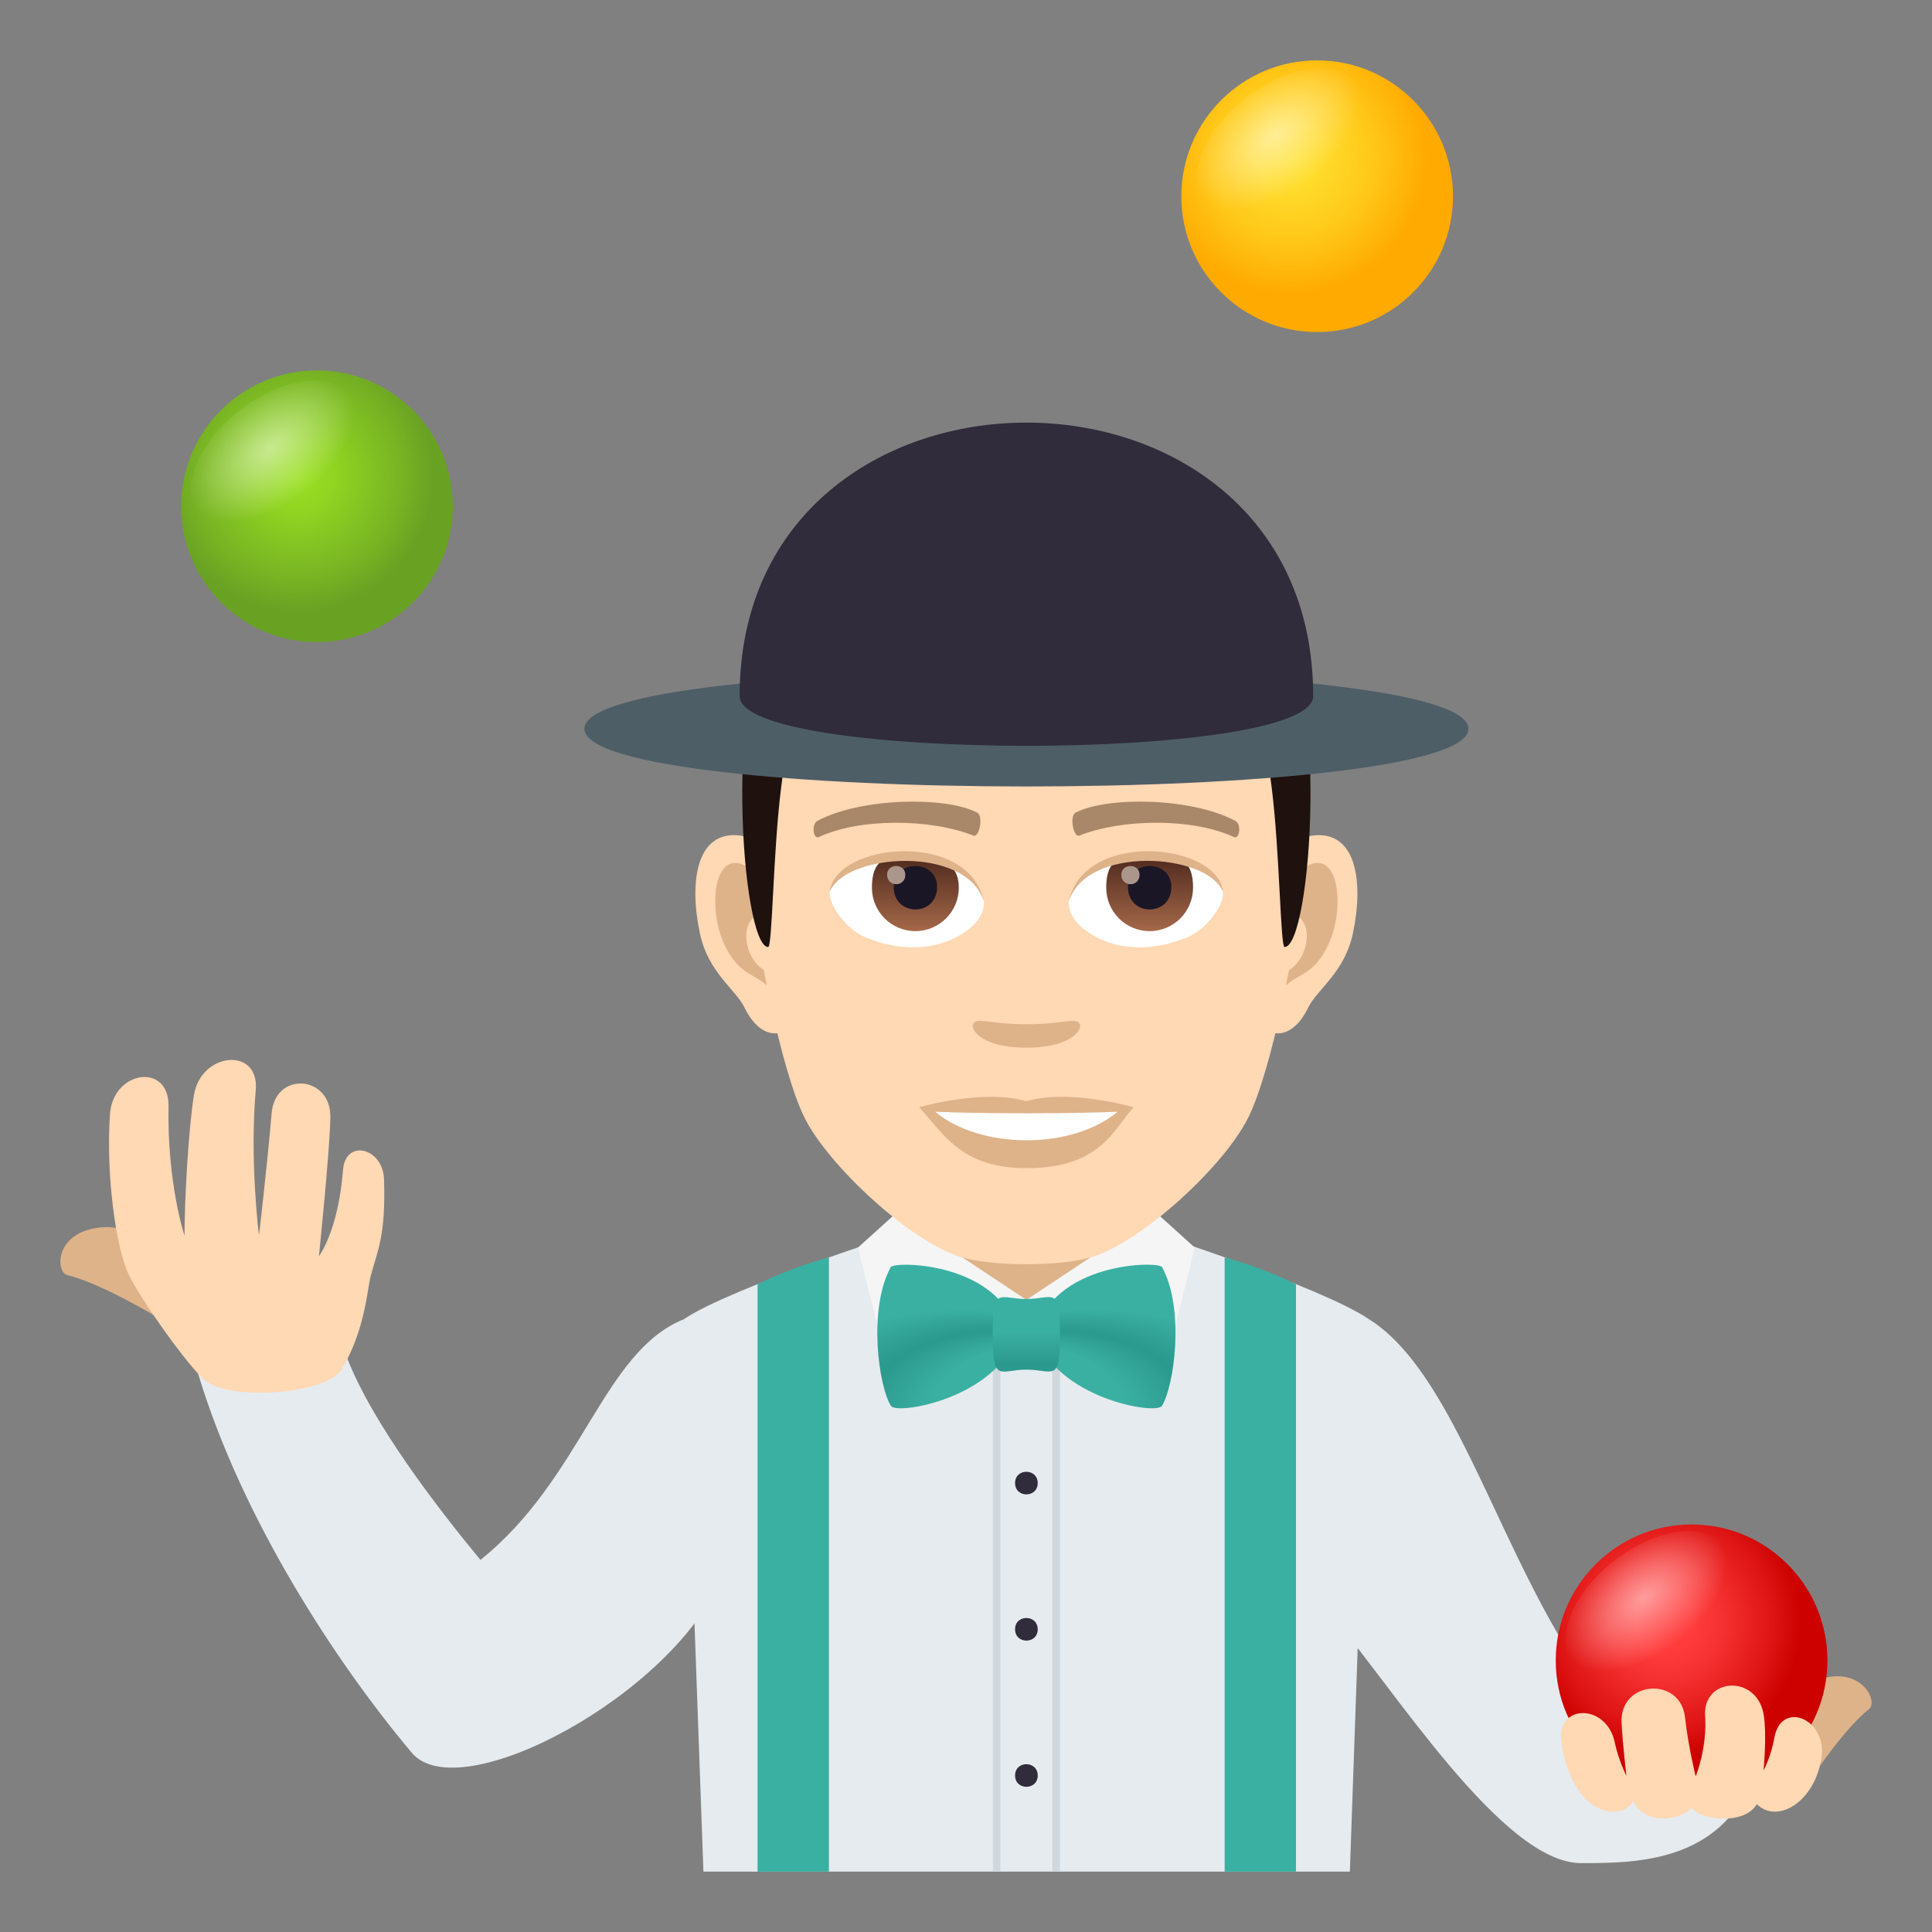 <?xml version="1.0" encoding="utf-8"?>
<!-- Generator: Adobe Illustrator 15.0.0, SVG Export Plug-In . SVG Version: 6.00 Build 0)  -->
<!DOCTYPE svg PUBLIC "-//W3C//DTD SVG 1.1//EN" "http://www.w3.org/Graphics/SVG/1.1/DTD/svg11.dtd">
<svg version="1.1" id="Layer_1" xmlns:x="http://ns.adobe.com/Extensibility/1.0/" xmlns:i="http://ns.adobe.com/AdobeIllustrator/10.0/" xmlns:graph="http://ns.adobe.com/Graphs/1.0/"
	 xmlns="http://www.w3.org/2000/svg" xmlns:xlink="http://www.w3.org/1999/xlink" xmlns:a="http://ns.adobe.com/AdobeSVGViewerExtensions/3.0/"
	 x="0px" y="0px" width="64px" height="64px" viewBox="0 0 64 64" enable-background="new 0 0 64 64" xml:space="preserve">
<rect x="0" y="0" width="64" height="64" fill="#808080" stroke="none"/>
<path fill="#E6EBEF" d="M22.644,43.705c-2.673,1.084-3.35,5.258-6.729,7.969c-1.406-1.703-3.587-4.521-4.437-6.74
	c0,0-3.385-0.672-4.916,0.57c1.453,4.814,4.578,9.586,7.078,12.557c1.582,1.881,8.688-1.941,10.268-5.82
	C23.907,52.24,24.169,50.504,22.644,43.705z"/>
<path fill="#DEB38A" d="M5.378,43.734c0.449,0.211,1.611-2.158,1.16-2.369c0,0-2.299-0.738-3.023-0.715
	c-1.713,0.055-1.693,1.486-1.287,1.588C3.411,42.525,5.378,43.734,5.378,43.734z"/>
<path fill="#FFD8B4" d="M5.583,36.65c-0.049,2.545,0.529,4.285,0.529,4.285c0-1.25,0.141-3.623,0.313-4.66
	c0.238-1.436,2.178-1.604,2.047-0.158c-0.209,2.311,0.107,4.803,0.107,4.803s0.262-2.199,0.42-4.049
	c0.123-1.398,1.973-1.254,1.945,0.148c-0.021,1.131-0.379,4.594-0.379,4.594s0.641-0.834,0.797-2.852
	c0.082-1.053,1.324-0.74,1.359,0.301c0.061,1.854-0.203,2.326-0.438,3.197c-0.125,0.465-0.176,1.764-0.957,3.094
	c-0.484,0.824-3.6,1.061-4.5,0.404c-0.508-0.373-2.197-2.746-2.574-3.559c-0.41-0.881-0.748-3.271-0.609-5.289
	C3.743,35.453,5.61,35.189,5.583,36.65z"/>
<path fill="#E6EBEF" d="M45.356,43.705c4.266,2.668,5.41,14.734,12.58,15.484c-1.176,2.533-3.877,2.529-5.563,2.529
	c-2.604,0-6.242-5.859-8.354-8.313C44.021,53.406,43.831,50.504,45.356,43.705z"/>
<path fill="#E6EBEF" d="M22.644,43.705c1.598-1.072,7.313-2.895,7.313-2.895h8.14c0,0,5.674,1.816,7.26,2.895L44.716,62H23.302
	L22.644,43.705z"/>
<rect x="34.862" y="40.811" fill="#CFD8DD" width="0.25" height="21.189"/>
<rect x="32.89" y="40.811" fill="#CFD8DD" width="0.25" height="21.189"/>
<path fill="#3AB0A2" d="M25.095,42.545c1.178-0.592,2.364-0.891,2.364-0.891V62h-2.364V42.545z"/>
<path fill="#3AB0A2" d="M42.931,42.545c-1.176-0.592-2.363-0.891-2.363-0.891V62h2.363V42.545z"/>
<path fill="#DEB38A" d="M59.759,59.262c-0.313,0.375-2.43-1.277-2.121-1.654c0,0,1.74-1.619,2.404-1.896
	c1.568-0.658,2.197,0.639,1.877,0.896C60.983,57.359,59.759,59.262,59.759,59.262z"/>
<radialGradient id="SVGID_1_" cx="55.161" cy="53.75" r="4.5" gradientUnits="userSpaceOnUse">
	<stop  offset="0.212" style="stop-color:#FF3B3B"/>
	<stop  offset="0.418" style="stop-color:#F63131"/>
	<stop  offset="0.771" style="stop-color:#DE1615"/>
	<stop  offset="1" style="stop-color:#CC0100"/>
	<a:midPointStop  offset="0.212" style="stop-color:#FF3B3B"/>
	<a:midPointStop  offset="0.588" style="stop-color:#FF3B3B"/>
	<a:midPointStop  offset="1" style="stop-color:#CC0100"/>
</radialGradient>
<path fill="url(#SVGID_1_)" d="M56.036,50.5c-2.482,0-4.5,2.018-4.5,4.504c0,2.484,2.018,4.496,4.5,4.496
	c2.484,0,4.5-2.012,4.5-4.496C60.536,52.518,58.521,50.5,56.036,50.5z"/>
<radialGradient id="SVGID_2_" cx="633.467" cy="-21.297" r="3.202" gradientTransform="matrix(0.358 0.465 -0.792 0.61 -189.208 -228.648)" gradientUnits="userSpaceOnUse">
	<stop  offset="0" style="stop-color:#FFFFFF"/>
	<stop  offset="1" style="stop-color:#FFFFFF;stop-opacity:0"/>
	<a:midPointStop  offset="0" style="stop-color:#FFFFFF"/>
	<a:midPointStop  offset="0.486" style="stop-color:#FFFFFF"/>
	<a:midPointStop  offset="1" style="stop-color:#FFFFFF;stop-opacity:0"/>
</radialGradient>
<path opacity="0.5" fill="url(#SVGID_2_)" d="M55.786,54.666c-1.402,1.078-3.051,1.285-3.684,0.463
	c-0.635-0.824-0.014-2.365,1.389-3.443c1.4-1.08,3.051-1.287,3.684-0.465C57.81,52.045,57.187,53.586,55.786,54.666z"/>
<path fill="#FFD8B4" d="M58.774,57.584c-0.1,0.586-0.354,1.068-0.354,1.068s0.119-1.201,0-1.871
	c-0.236-1.324-2.025-1.211-1.936,0.066c0.074,1.043-0.311,1.998-0.311,1.998s-0.244-0.955-0.354-1.953
	c-0.15-1.375-2.166-1.219-2.102,0.162c0.037,0.762,0.16,1.775,0.16,1.775s-0.262-0.516-0.387-1.113
	c-0.27-1.297-1.967-1.293-1.764,0.021c0.396,2.555,2.09,2.568,2.371,1.914c0.338,0.775,1.477,0.709,1.943,0.242
	c0.385,0.451,1.789,0.533,2.156-0.129c0.691,0.676,1.924-0.08,2.143-1.535C60.538,56.938,58.993,56.295,58.774,57.584z"/>
<rect x="29.677" y="38.371" fill="#DEB38A" width="8.646" height="4.689"/>
<path fill="#F5F5F5" d="M38.323,40.193l1.256,1.135l-1.08,4.318l-4.5-2.586L38.323,40.193z"/>
<path fill="#F5F5F5" d="M29.677,40.193l-1.256,1.135l1.08,4.318l4.5-2.586L29.677,40.193z"/>
<radialGradient id="SVGID_3_" cx="585.343" cy="-103.741" r="14.9" fx="573.421" fy="-98.335" gradientTransform="matrix(-0.867 -1.000000e-004 -5.047310e-005 -0.525 534.143 -5.671)" gradientUnits="userSpaceOnUse">
	<stop  offset="0.261" style="stop-color:#3AB0A2"/>
	<stop  offset="0.364" style="stop-color:#2B998D"/>
	<stop  offset="0.503" style="stop-color:#3AB0A2"/>
	<a:midPointStop  offset="0.261" style="stop-color:#3AB0A2"/>
	<a:midPointStop  offset="0.5" style="stop-color:#3AB0A2"/>
	<a:midPointStop  offset="0.364" style="stop-color:#2B998D"/>
	<a:midPointStop  offset="0.5" style="stop-color:#2B998D"/>
	<a:midPointStop  offset="0.503" style="stop-color:#3AB0A2"/>
</radialGradient>
<path fill="url(#SVGID_3_)" d="M33.688,44.207c-0.646,2.105-3.98,2.676-4.175,2.365c-0.4-0.631-0.771-3.184-0.008-4.594
	C29.623,41.762,33.196,41.811,33.688,44.207z"/>
<radialGradient id="SVGID_4_" cx="107.112" cy="-103.413" r="14.906" fx="95.186" fy="-98.005" gradientTransform="matrix(0.867 -3.000000e-004 1.514193e-004 -0.525 -51.408 -5.527)" gradientUnits="userSpaceOnUse">
	<stop  offset="0.261" style="stop-color:#3AB0A2"/>
	<stop  offset="0.364" style="stop-color:#2B998D"/>
	<stop  offset="0.503" style="stop-color:#3AB0A2"/>
	<a:midPointStop  offset="0.261" style="stop-color:#3AB0A2"/>
	<a:midPointStop  offset="0.5" style="stop-color:#3AB0A2"/>
	<a:midPointStop  offset="0.364" style="stop-color:#2B998D"/>
	<a:midPointStop  offset="0.5" style="stop-color:#2B998D"/>
	<a:midPointStop  offset="0.503" style="stop-color:#3AB0A2"/>
</radialGradient>
<path fill="url(#SVGID_4_)" d="M34.31,44.207c0.646,2.105,3.982,2.676,4.18,2.365c0.398-0.631,0.77-3.186,0.006-4.596
	C38.378,41.76,34.806,41.811,34.31,44.207z"/>
<linearGradient id="SVGID_5_" gradientUnits="userSpaceOnUse" x1="71.795" y1="45.589" x2="71.795" y2="43.119" gradientTransform="matrix(1.136 -2.000000e-004 -2.000000e-004 1 -47.544 -0.138)">
	<stop  offset="0.097" style="stop-color:#2B998D"/>
	<stop  offset="0.551" style="stop-color:#3AB0A2"/>
	<a:midPointStop  offset="0.097" style="stop-color:#2B998D"/>
	<a:midPointStop  offset="0.5" style="stop-color:#2B998D"/>
	<a:midPointStop  offset="0.551" style="stop-color:#3AB0A2"/>
</linearGradient>
<path fill="url(#SVGID_5_)" d="M34.003,45.371c-0.895,0.002-1.115,0.477-1.119-1.168c0-1.646,0.222-1.17,1.115-1.172
	c0.895,0,1.115-0.477,1.117,1.17C35.118,45.842,34.896,45.371,34.003,45.371z"/>
<path fill="#302C3B" d="M33.626,49.129c-0.002-0.5,0.748-0.5,0.75,0C34.376,49.627,33.626,49.629,33.626,49.129z"/>
<path fill="#302C3B" d="M33.626,53.973c-0.002-0.5,0.748-0.5,0.75,0C34.376,54.471,33.626,54.473,33.626,53.973z"/>
<path fill="#302C3B" d="M33.626,58.816c-0.002-0.5,0.748-0.5,0.75,0C34.376,59.314,33.626,59.316,33.626,58.816z"/>
<radialGradient id="SVGID_6_" cx="42.757" cy="5.25" r="4.5" gradientUnits="userSpaceOnUse">
	<stop  offset="0" style="stop-color:#FFE02E"/>
	<stop  offset="0.249" style="stop-color:#FFDA29"/>
	<stop  offset="0.586" style="stop-color:#FFC91A"/>
	<stop  offset="0.971" style="stop-color:#FFAC02"/>
	<stop  offset="1" style="stop-color:#FFAA00"/>
	<a:midPointStop  offset="0" style="stop-color:#FFE02E"/>
	<a:midPointStop  offset="0.642" style="stop-color:#FFE02E"/>
	<a:midPointStop  offset="1" style="stop-color:#FFAA00"/>
</radialGradient>
<path fill="url(#SVGID_6_)" d="M43.632,2c-2.482,0-4.5,2.018-4.5,4.504c0,2.484,2.018,4.496,4.5,4.496c2.484,0,4.5-2.012,4.5-4.496
	C48.132,4.018,46.116,2,43.632,2z"/>
<radialGradient id="SVGID_7_" cx="555.407" cy="-41.188" r="3.203" gradientTransform="matrix(0.358 0.465 -0.792 0.61 -189.208 -228.648)" gradientUnits="userSpaceOnUse">
	<stop  offset="0" style="stop-color:#FFFFFF"/>
	<stop  offset="1" style="stop-color:#FFFFFF;stop-opacity:0"/>
	<a:midPointStop  offset="0" style="stop-color:#FFFFFF"/>
	<a:midPointStop  offset="0.486" style="stop-color:#FFFFFF"/>
	<a:midPointStop  offset="1" style="stop-color:#FFFFFF;stop-opacity:0"/>
</radialGradient>
<path opacity="0.5" fill="url(#SVGID_7_)" d="M43.581,6.203c-1.402,1.078-3.053,1.287-3.686,0.463s-0.012-2.363,1.389-3.443
	c1.402-1.08,3.053-1.285,3.686-0.463C45.604,3.582,44.981,5.125,43.581,6.203z"/>
<radialGradient id="SVGID_8_" cx="9.876" cy="15.77" r="4.5" gradientUnits="userSpaceOnUse">
	<stop  offset="0" style="stop-color:#9BE022"/>
	<stop  offset="0.267" style="stop-color:#91D422"/>
	<stop  offset="0.747" style="stop-color:#78B423"/>
	<stop  offset="1" style="stop-color:#69A123"/>
	<a:midPointStop  offset="0" style="stop-color:#9BE022"/>
	<a:midPointStop  offset="0.576" style="stop-color:#9BE022"/>
	<a:midPointStop  offset="1" style="stop-color:#69A123"/>
</radialGradient>
<path fill="url(#SVGID_8_)" d="M10.501,12.27c-2.484,0-4.5,2.016-4.5,4.502s2.016,4.498,4.5,4.498c2.482,0,4.5-2.012,4.5-4.498
	S12.983,12.27,10.501,12.27z"/>
<radialGradient id="SVGID_9_" cx="534.755" cy="-8.468" r="3.202" gradientTransform="matrix(0.358 0.465 -0.792 0.61 -189.208 -228.648)" gradientUnits="userSpaceOnUse">
	<stop  offset="0" style="stop-color:#FFFFFF"/>
	<stop  offset="1" style="stop-color:#FFFFFF;stop-opacity:0"/>
	<a:midPointStop  offset="0" style="stop-color:#FFFFFF"/>
	<a:midPointStop  offset="0.486" style="stop-color:#FFFFFF"/>
	<a:midPointStop  offset="1" style="stop-color:#FFFFFF;stop-opacity:0"/>
</radialGradient>
<path opacity="0.5" fill="url(#SVGID_9_)" d="M10.253,16.551c-1.402,1.08-3.051,1.287-3.684,0.463
	c-0.635-0.822-0.014-2.363,1.389-3.443c1.402-1.078,3.051-1.285,3.684-0.463C12.276,13.932,11.653,15.475,10.253,16.551z"/>
<path id="Path_1031_" fill="#FFD8B4" d="M43.489,27.678c-1.469,0.178-2.529,5.088-1.605,6.383c0.131,0.182,0.887,0.471,1.447-0.674
	c0.311-0.633,1.207-1.162,1.486-2.469C45.173,29.244,44.95,27.502,43.489,27.678z"/>
<path id="Path_1030_" fill="#FFD8B4" d="M24.511,27.678c1.47,0.178,2.53,5.088,1.605,6.383c-0.129,0.182-0.885,0.471-1.448-0.674
	c-0.31-0.633-1.206-1.162-1.483-2.469C22.827,29.244,23.05,27.502,24.511,27.678z"/>
<path id="Path_1029_" fill="#DEB38A" d="M43.45,28.617c-0.383,0.121-0.803,0.705-1.029,1.674c1.34-0.289,1.006,1.939-0.16,1.982
	c0.012,0.225,0.027,0.453,0.055,0.695c0.561-0.813,1.131-0.486,1.695-1.695C44.521,30.182,44.399,28.322,43.45,28.617z"/>
<path id="Path_1028_" fill="#DEB38A" d="M25.579,30.289c-0.228-0.967-0.645-1.551-1.028-1.672c-0.948-0.295-1.071,1.564-0.562,2.656
	c0.565,1.209,1.136,0.883,1.697,1.695c0.027-0.242,0.043-0.473,0.051-0.697C24.586,32.217,24.256,30.016,25.579,30.289z"/>
<path id="Path_1027_" fill="#FFD8B4" d="M33.999,18.236c-6.363,0-9.43,4.807-9.047,11.488c0.077,1.346,0.913,5.732,1.701,7.305
	c0.807,1.611,3.506,4.094,5.159,4.607c1.045,0.324,3.332,0.324,4.376,0c1.652-0.514,4.354-2.996,5.158-4.607
	c0.791-1.572,1.625-5.957,1.701-7.305C43.433,23.043,40.366,18.236,33.999,18.236z"/>
<path id="Path_1026_" fill="#A88868" d="M40.915,27.188c-1.455-0.771-4.24-0.809-5.279-0.271c-0.223,0.104-0.074,0.832,0.113,0.764
	c1.443-0.57,3.777-0.584,5.131,0.049C41.062,27.811,41.136,27.295,40.915,27.188z"/>
<path id="Path_1025_" fill="#A88868" d="M27.085,27.188c1.456-0.771,4.241-0.809,5.28-0.271c0.223,0.104,0.076,0.832-0.113,0.764
	c-1.447-0.57-3.777-0.584-5.132,0.049C26.94,27.811,26.866,27.295,27.085,27.188z"/>
<path id="Path_1024_" fill="#DEB38A" d="M35.718,33.861c-0.182-0.125-0.607,0.068-1.719,0.068c-1.107,0-1.535-0.193-1.716-0.068
	c-0.217,0.154,0.129,0.844,1.716,0.844C35.589,34.705,35.937,34.016,35.718,33.861z"/>
<path id="Path_1023_" fill="#DEB38A" d="M33.999,36.48c-1.429-0.42-3.55,0.199-3.55,0.199c0.807,0.879,1.398,2.018,3.55,2.018
	c2.469,0,2.887-1.293,3.553-2.018C37.552,36.68,35.433,36.057,33.999,36.48z"/>
<path id="Path_1022_" fill="#FFFFFF" d="M30.98,36.828c1.502,1.256,4.533,1.266,6.041,0C35.421,36.896,32.591,36.896,30.98,36.828z"
	/>
<path fill="#523E3A" d="M42.13,19.828c-1.393-1.883-3.943-3.344-8.131-3.344c-4.183,0-6.734,1.461-8.127,3.344
	C23.899,22.492,44.101,22.492,42.13,19.828z"/>
<linearGradient id="SVGID_10_" gradientUnits="userSpaceOnUse" x1="34" y1="31.371" x2="34" y2="19.03">
	<stop  offset="0.5" style="stop-color:#1E110E"/>
	<stop  offset="0.637" style="stop-color:#271916"/>
	<stop  offset="0.859" style="stop-color:#3F2E2A"/>
	<stop  offset="1" style="stop-color:#523E3A"/>
	<a:midPointStop  offset="0.5" style="stop-color:#1E110E"/>
	<a:midPointStop  offset="0.6" style="stop-color:#1E110E"/>
	<a:midPointStop  offset="1" style="stop-color:#523E3A"/>
</linearGradient>
<path fill="url(#SVGID_10_)" d="M42.13,19.828c-1.393-1.883-3.943,0.158-8.131,0.158c-4.183,0-6.734-2.041-8.127-0.158
	c-1.973,2.664-1.303,11.543-0.426,11.543c0.14,0,0.16-3.105,0.426-5.254c0.216-1.75,0.631-3.445,1.111-3.723
	c1.461-0.848,4.278,0.363,7.016,0.363c2.74,0,5.559-1.211,7.02-0.363c0.479,0.277,0.893,1.973,1.111,3.723
	c0.266,2.148,0.285,5.254,0.424,5.254C43.431,31.371,44.101,22.492,42.13,19.828z"/>
<path id="Path_1021_" fill="#FFFFFF" d="M32.587,29.811c0.055,0.42-0.23,0.918-1.021,1.291c-0.502,0.236-1.545,0.518-2.918-0.063
	c-0.613-0.258-1.213-1.064-1.16-1.512C28.232,28.125,31.892,27.92,32.587,29.811z"/>
<linearGradient id="Oval_1_" gradientUnits="userSpaceOnUse" x1="-423.807" y1="477.57" x2="-423.807" y2="477.949" gradientTransform="matrix(6.57 0 0 -6.57 2814.78 3168.528)">
	<stop  offset="0" style="stop-color:#A6694A"/>
	<stop  offset="1" style="stop-color:#4F2A1E"/>
	<a:midPointStop  offset="0" style="stop-color:#A6694A"/>
	<a:midPointStop  offset="0.5" style="stop-color:#A6694A"/>
	<a:midPointStop  offset="1" style="stop-color:#4F2A1E"/>
</linearGradient>
<path id="Oval_84_" fill="url(#Oval_1_)" d="M30.322,28.35c0.795,0,1.439,0.219,1.439,1.057c0,0.793-0.645,1.438-1.439,1.438
	c-0.793,0-1.438-0.645-1.438-1.438C28.884,28.303,29.529,28.35,30.322,28.35z"/>
<path id="Path_1020_" fill="#1A1626" d="M29.605,29.381c0,0.994,1.438,0.994,1.438,0C31.042,28.457,29.605,28.457,29.605,29.381z"/>
<path id="Path_1019_" fill="#AB968C" d="M29.386,28.977c0,0.418,0.604,0.418,0.604,0C29.99,28.592,29.386,28.592,29.386,28.977z"/>
<path id="Path_1018_" fill="#DEB38A" d="M32.593,29.865c-0.584-1.877-4.564-1.6-5.105-0.338
	C27.689,27.912,32.097,27.484,32.593,29.865z"/>
<path id="Path_1017_" fill="#FFFFFF" d="M35.413,29.811c-0.053,0.42,0.232,0.918,1.021,1.291c0.502,0.236,1.547,0.518,2.918-0.063
	c0.615-0.258,1.215-1.064,1.16-1.512C39.771,28.125,36.11,27.92,35.413,29.811z"/>
<linearGradient id="Oval_2_" gradientUnits="userSpaceOnUse" x1="-425.325" y1="477.57" x2="-425.325" y2="477.949" gradientTransform="matrix(6.57 0 0 -6.57 2832.511 3168.528)">
	<stop  offset="0" style="stop-color:#A6694A"/>
	<stop  offset="1" style="stop-color:#4F2A1E"/>
	<a:midPointStop  offset="0" style="stop-color:#A6694A"/>
	<a:midPointStop  offset="0.5" style="stop-color:#A6694A"/>
	<a:midPointStop  offset="1" style="stop-color:#4F2A1E"/>
</linearGradient>
<path id="Oval_83_" fill="url(#Oval_2_)" d="M38.083,28.35c0.795,0,1.438-0.047,1.438,1.057c0,0.793-0.643,1.438-1.438,1.438
	s-1.438-0.645-1.438-1.438C36.646,28.303,37.288,28.35,38.083,28.35z"/>
<path id="Path_1016_" fill="#1A1626" d="M37.366,29.381c0,0.994,1.436,0.994,1.436,0C38.802,28.457,37.366,28.457,37.366,29.381z"/>
<path id="Path_1015_" fill="#AB968C" d="M37.146,28.977c0,0.418,0.604,0.418,0.604,0C37.749,28.592,37.146,28.592,37.146,28.977z"/>
<path id="Path_1014_" fill="#DEB38A" d="M35.407,29.865c0.582-1.875,4.561-1.607,5.105-0.338
	C40.312,27.912,35.903,27.484,35.407,29.865z"/>
<path fill="#4E5E67" d="M48.644,24.141c0,2.549-29.285,2.549-29.285,0S48.644,21.592,48.644,24.141z"/>
<path fill="#302C3B" d="M43.501,23.061c0,2.193-19,2.193-19,0C24.501,10.979,43.501,10.979,43.501,23.061z"/>
</svg>
